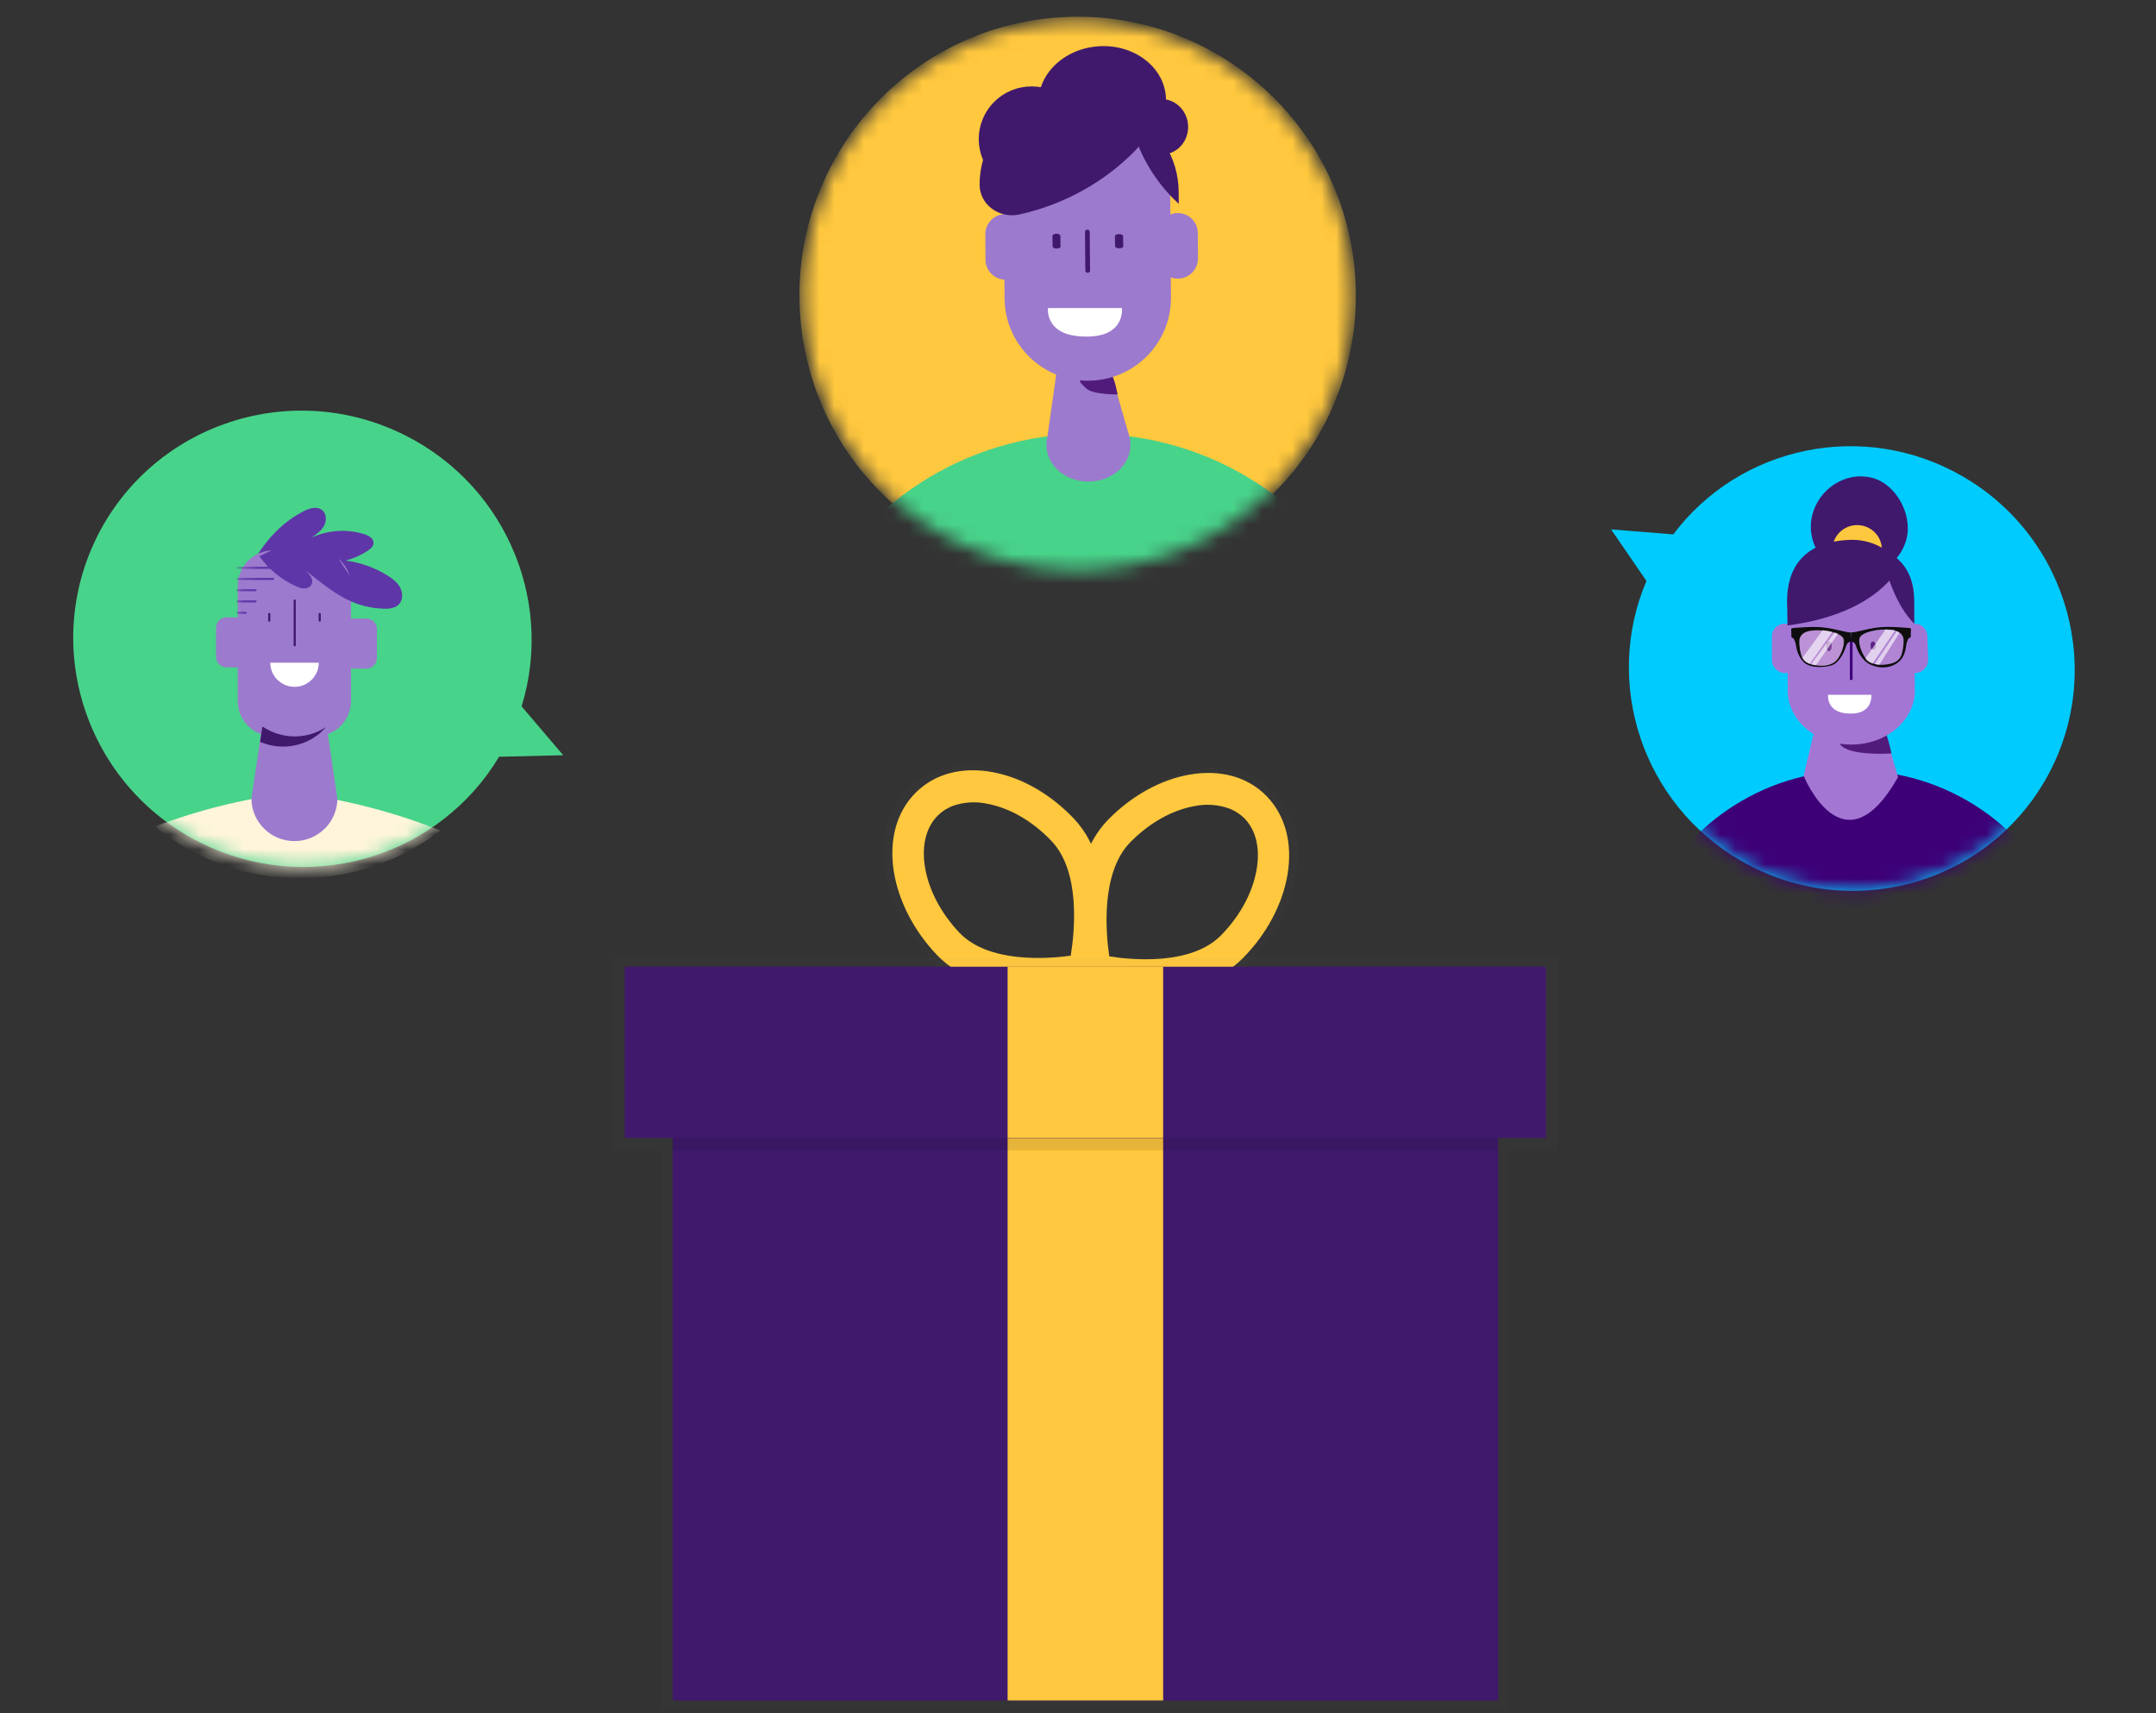 <svg viewBox="0 0 146 116" fill="none" xmlns="http://www.w3.org/2000/svg"><rect x="0" y="0" width="146" height="116" fill="#333333" stroke="none"/><g opacity="0.5"><path opacity="0.5" d="M86.319 53.641C84.991 52.28 83.054 51.739 80.865 52.116C78.818 52.469 76.769 53.607 75.097 55.311C74.613 55.809 74.206 56.38 73.89 57.003C73.583 56.359 73.179 55.767 72.693 55.25C71.051 53.513 69.02 52.344 66.971 51.96C64.79 51.534 62.845 52.052 61.492 53.39C60.139 54.728 59.585 56.698 59.923 58.94C60.24 61.036 61.319 63.147 62.964 64.879C66.421 68.525 73.319 67.102 73.611 67.038L73.696 67.019L73.961 67.08C74.253 67.148 81.126 68.693 84.643 65.11C86.311 63.405 87.43 61.315 87.784 59.223C88.17 56.984 87.647 55.005 86.319 53.641ZM72.452 64.933C70.784 65.163 66.629 65.474 64.567 63.299C63.242 61.899 62.374 60.229 62.126 58.59C61.901 57.099 62.226 55.821 63.048 55.015C63.368 54.701 63.752 54.461 64.171 54.312C64.947 54.056 65.776 54.013 66.573 54.189C68.165 54.493 69.775 55.431 71.101 56.831C73.162 58.991 72.729 63.235 72.452 64.931V64.933ZM85.608 58.837C85.333 60.469 84.439 62.127 83.088 63.501C80.988 65.632 76.834 65.254 75.176 64.992C74.928 63.288 74.566 59.05 76.665 56.911C78.016 55.537 79.64 54.628 81.237 54.355C82.037 54.194 82.864 54.251 83.636 54.521C84.054 54.678 84.434 54.925 84.749 55.245C85.554 56.07 85.858 57.344 85.608 58.835V58.837Z" fill="url(#paint0_linear_40436_4411)"></path></g><path d="M74.284 66.577L73.627 66.718C73.348 66.778 66.748 68.139 63.439 64.651C61.867 62.994 60.834 60.974 60.521 58.967C60.196 56.822 60.729 54.936 62.022 53.656C63.314 52.375 65.176 51.89 67.263 52.288C69.216 52.661 71.159 53.779 72.731 55.439C76.037 58.927 74.499 65.627 74.432 65.91L74.284 66.577ZM64.584 54.542C64.182 54.684 63.815 54.914 63.508 55.215C62.724 55.993 62.412 57.207 62.626 58.637C62.864 60.203 63.694 61.803 64.963 63.143C66.937 65.224 70.913 64.926 72.508 64.707C72.772 63.085 73.189 59.033 71.215 56.952C69.946 55.614 68.407 54.715 66.881 54.425C66.119 54.257 65.326 54.297 64.584 54.542Z" fill="#FFC83E"></path><path d="M73.311 66.606L73.165 65.937C73.103 65.652 71.677 58.926 75.042 55.498C76.643 53.868 78.602 52.783 80.562 52.445C82.647 52.083 84.508 52.6 85.773 53.904C87.039 55.208 87.546 57.1 87.185 59.23C86.847 61.231 85.78 63.231 84.179 64.861C80.814 68.289 74.237 66.811 73.964 66.747L73.311 66.606ZM83.213 54.733C82.476 54.475 81.685 54.419 80.92 54.573C79.39 54.837 77.837 55.709 76.543 57.023C74.533 59.071 74.875 63.127 75.119 64.755C76.709 65.002 80.681 65.37 82.688 63.325C83.981 62.008 84.835 60.423 85.1 58.851C85.34 57.426 85.048 56.205 84.277 55.415C83.974 55.112 83.612 54.879 83.213 54.733Z" fill="#FFC83E"></path><g opacity="0.5"><path opacity="0.5" d="M105.502 64.807H41.5V77.894H44.825V115.772H102.177V77.894H105.502V64.807Z" fill="url(#paint1_linear_40436_4411)"></path></g><path d="M101.455 68.769H45.555V115.135H101.455V68.769Z" fill="#40196D"></path><path d="M78.766 77.049H68.234V115.133H78.766V77.049Z" fill="#FFC83E"></path><path opacity="0.1" d="M101.455 66.291H45.555V77.883H101.455V66.291Z" fill="black"></path><path d="M104.689 65.453H42.307V77.045H104.689V65.453Z" fill="#40196D"></path><path d="M78.766 65.453H68.234V77.045H78.766V65.453Z" fill="#FFC83E"></path><path d="M26.776 29.161C34.032 32.398 37.593 40.474 35.322 47.825L38.141 51.134L33.797 51.238C29.833 57.844 21.434 60.576 14.186 57.343C6.355 53.85 2.818 44.709 6.298 36.92C9.782 29.143 18.945 25.668 26.776 29.161Z" fill="#48D38A"></path><mask id="mask0_40436_4411" maskUnits="userSpaceOnUse" x="4" y="27" width="35" height="32" style="mask-type: alpha;"><path d="M26.774 29.163C34.031 32.401 37.593 40.477 35.323 47.826L38.142 51.136L33.798 51.24C29.835 57.844 21.437 60.574 14.187 57.34C6.356 53.846 2.817 44.706 6.296 36.918C9.779 29.143 18.942 25.669 26.774 29.163Z" fill="#48D38A"></path></mask><g mask="url(#mask0_40436_4411)"><path d="M29.818 56.237C27.197 58.254 23.902 59.459 20.328 59.459C16.593 59.459 13.164 58.147 10.488 55.961C13.379 54.863 16.71 54.016 19.799 53.685C23.148 54.051 26.775 55.006 29.818 56.237Z" fill="#FFF5DB"></path><path d="M16.507 39.37C17.306 37.416 18.626 35.614 20.539 34.623C20.943 34.418 21.454 34.249 21.814 34.534C22.119 34.775 22.128 35.257 21.939 35.605C21.751 35.953 21.419 36.176 21.095 36.399C22.209 35.882 23.519 35.801 24.686 36.176C24.974 36.265 25.297 36.453 25.297 36.747C25.297 36.988 25.091 37.166 24.884 37.3C24.435 37.595 23.932 37.818 23.412 37.952C24.408 38.086 25.378 38.434 26.231 38.96C26.572 39.174 26.904 39.424 27.093 39.772C27.281 40.12 27.299 40.584 27.039 40.887C26.725 41.253 26.159 41.244 25.674 41.191C23.717 40.986 22.684 40.209 20.664 38.594C20.197 38.219 18.761 39.629 18.159 39.531C17.836 39.478 16.831 39.344 16.507 39.37Z" fill="#5F36A8"></path><path d="M18.512 49.861H21.358C22.687 49.861 23.773 48.79 23.773 47.461V39.662C23.773 38.341 22.696 37.262 21.358 37.262H18.512C17.183 37.262 16.097 38.333 16.097 39.662V47.461C16.097 48.781 17.183 49.861 18.512 49.861Z" fill="#9C7ACD"></path><path d="M22.002 48.346L22.846 54.056C22.846 55.654 21.544 56.948 19.937 56.948C18.33 56.948 17.028 55.654 17.028 54.056L17.872 48.346H22.002Z" fill="#9C7ACD"></path><path d="M23.954 45.27H24.807C25.202 45.27 25.525 44.948 25.525 44.556V42.593C25.525 42.2 25.202 41.879 24.807 41.879H23.954C23.559 41.879 23.236 42.2 23.236 42.593V44.556C23.227 44.948 23.55 45.27 23.954 45.27Z" fill="#9C7ACD"></path><path d="M21.588 44.871C21.588 45.772 20.852 46.504 19.945 46.504C19.038 46.504 18.302 45.772 18.302 44.871H21.588Z" fill="white"></path><path d="M19.957 43.764C19.993 43.764 20.029 43.729 20.029 43.693V40.659C20.029 40.624 19.993 40.588 19.957 40.588C19.921 40.588 19.885 40.624 19.885 40.659V43.693C19.885 43.738 19.912 43.764 19.957 43.764Z" fill="#40196D"></path><path d="M21.651 42.094C21.687 42.094 21.723 42.059 21.723 42.023V41.568C21.723 41.532 21.687 41.496 21.651 41.496C21.615 41.496 21.579 41.532 21.579 41.568V42.023C21.579 42.068 21.615 42.094 21.651 42.094Z" fill="#40196D"></path><path d="M18.233 42.094C18.269 42.094 18.305 42.059 18.305 42.023V41.568C18.305 41.532 18.269 41.496 18.233 41.496C18.197 41.496 18.161 41.532 18.161 41.568V42.023C18.161 42.068 18.197 42.094 18.233 42.094Z" fill="#40196D"></path><mask id="mask1_40436_4411" maskUnits="userSpaceOnUse" x="16" y="37" width="8" height="13" style="mask-type: alpha;"><path d="M18.512 49.861H21.358C22.687 49.861 23.773 48.79 23.773 47.461V39.662C23.773 38.341 22.696 37.262 21.358 37.262H18.512C17.183 37.262 16.097 38.333 16.097 39.662V47.461C16.097 48.781 17.183 49.861 18.512 49.861Z" fill="#9C7ACD"></path></mask><g mask="url(#mask1_40436_4411)"><path d="M16.099 38.516H18.998C19.034 38.516 19.07 38.48 19.07 38.444C19.07 38.409 19.034 38.373 18.998 38.373H16.099C16.063 38.373 16.027 38.409 16.027 38.444C16.027 38.48 16.063 38.516 16.099 38.516Z" fill="#5F36A8"></path><path d="M16.093 39.27H18.491C18.527 39.27 18.562 39.234 18.562 39.198C18.562 39.163 18.527 39.127 18.491 39.127H16.093C16.058 39.127 16.022 39.163 16.022 39.198C16.022 39.234 16.058 39.27 16.093 39.27Z" fill="#5F36A8"></path><path d="M16.095 40.033H17.307C17.343 40.033 17.379 39.998 17.379 39.962C17.379 39.926 17.343 39.891 17.307 39.891H16.095C16.059 39.891 16.023 39.926 16.023 39.962C16.023 40.007 16.059 40.033 16.095 40.033Z" fill="#5F36A8"></path><path d="M16.095 40.789H17.307C17.343 40.789 17.379 40.754 17.379 40.718C17.379 40.682 17.343 40.647 17.307 40.647H16.095C16.059 40.647 16.023 40.682 16.023 40.718C16.023 40.754 16.059 40.789 16.095 40.789Z" fill="#5F36A8"></path><path d="M16.1 41.559H16.639C16.675 41.559 16.711 41.523 16.711 41.487C16.711 41.452 16.675 41.416 16.639 41.416H16.1C16.064 41.416 16.029 41.452 16.029 41.487C16.029 41.523 16.064 41.559 16.1 41.559Z" fill="#5F36A8"></path></g><path d="M19.957 49.861C20.738 49.861 21.466 49.629 22.076 49.227C21.376 50.04 20.334 50.549 19.167 50.549C18.611 50.549 18.09 50.432 17.614 50.227L17.767 49.191C18.395 49.602 19.14 49.861 19.957 49.861Z" fill="#40196D"></path><path d="M25.674 41.197C23.717 40.992 22.684 40.215 20.664 38.6C20.799 38.725 20.969 38.904 21.059 39.064C21.149 39.225 21.176 39.43 21.086 39.591C20.987 39.76 20.79 39.841 20.592 39.841C20.395 39.841 20.215 39.769 20.035 39.689C19.048 39.243 18.186 38.538 17.567 37.663L19.613 36.664L22.495 37.191L24.13 39.653L25.674 41.197Z" fill="#5F36A8"></path><path d="M15.347 45.188H16.2C16.595 45.188 16.918 44.866 16.918 44.474V42.511C16.918 42.118 16.595 41.797 16.2 41.797H15.347C14.952 41.797 14.629 42.118 14.629 42.511V44.474C14.629 44.866 14.952 45.188 15.347 45.188Z" fill="#9C7ACD"></path></g><path d="M117.892 58.279C111.193 54.409 108.558 46.225 111.494 39.334L109.098 35.843L113.313 36.181C117.813 30.183 126.216 28.387 132.907 32.253C140.135 36.429 142.641 45.642 138.491 52.835C134.338 60.016 125.12 62.455 117.892 58.279Z" fill="#00CBFF"></path><mask id="mask2_40436_4411" maskUnits="userSpaceOnUse" x="109" y="30" width="32" height="31" style="mask-type: alpha;"><path d="M117.891 58.277C111.192 54.406 108.556 46.222 111.491 39.332L109.095 35.84L113.31 36.179C117.809 30.183 126.212 28.388 132.903 32.254C140.133 36.431 142.64 45.644 138.491 52.836C134.339 60.016 125.121 62.454 117.891 58.277Z" fill="#00CBFF"></path></mask><g mask="url(#mask2_40436_4411)"><path d="M125.595 52.17C119.263 52.17 113.818 56.027 111.397 61.648H139.789C137.372 56.027 131.926 52.17 125.595 52.17Z" fill="#3D0077"></path><path d="M122.834 49.605L122.135 52.516C122.135 52.516 124.819 59.182 128.531 52.615L127.655 49.602H122.834V49.605Z" fill="#A476D4"></path><path d="M127.455 48.929C127.689 49.46 127.998 50.511 128.083 51.014C128.083 51.014 125.204 51.214 124.619 50.406C124.385 50.072 124.328 49.597 124.502 49.207C125.002 48.342 127.047 48.008 127.455 48.929Z" fill="#511B7C"></path><path d="M129.581 39.998C129.365 38.142 127.567 36.658 125.334 36.658C123.101 36.658 121.271 38.117 121.087 39.998H121.055V46.464H121.087C121.087 46.544 121.055 46.65 121.055 46.727C121.055 48.766 122.977 50.412 125.366 50.412C127.752 50.412 129.677 48.77 129.677 46.727C129.677 46.622 129.645 46.541 129.645 46.464H129.677L129.581 39.998Z" fill="#A476D4"></path><path d="M121.74 43.041C121.712 42.577 121.332 42.228 120.864 42.228C120.396 42.228 120.017 42.577 119.989 43.041V44.609C119.989 44.637 119.989 44.637 119.989 44.668C119.989 45.164 120.396 45.569 120.893 45.569C121.389 45.569 121.797 45.161 121.797 44.668C121.797 44.64 121.797 44.609 121.797 44.609L121.74 43.041Z" fill="#A476D4"></path><path d="M130.515 43.041C130.487 42.577 130.108 42.228 129.64 42.228C129.172 42.228 128.793 42.577 128.764 43.041V44.609C128.764 44.637 128.764 44.637 128.764 44.668C128.764 45.164 129.172 45.569 129.668 45.569C130.164 45.569 130.572 45.161 130.572 44.668C130.572 44.64 130.572 44.609 130.572 44.609L130.515 43.041Z" fill="#A476D4"></path><path d="M125.318 46.04C125.3 46.057 125.272 46.043 125.272 46.019V43.181C125.272 43.171 125.276 43.16 125.283 43.157C125.357 43.083 125.45 43.136 125.45 43.209V46.036C125.45 46.103 125.382 45.969 125.318 46.04Z" fill="#3D0077"></path><path d="M126.854 43.991C126.754 43.991 126.676 43.914 126.676 43.816V43.611C126.676 43.517 126.754 43.435 126.854 43.435C126.953 43.435 127.031 43.618 127.031 43.717V43.816C127.031 43.914 126.953 43.991 126.854 43.991Z" fill="#3D0077"></path><path d="M123.854 44.097C123.754 44.097 123.676 43.914 123.676 43.816V43.611C123.676 43.517 123.754 43.435 123.854 43.435C123.953 43.435 124.031 43.513 124.031 43.611V43.816C124.031 43.914 123.953 44.097 123.854 44.097Z" fill="#3D0077"></path><path d="M129.628 40.915C129.667 38.88 128.855 37.818 127.405 37.129C127.632 38.721 128.39 41.01 129.631 42.23L129.628 40.915Z" fill="#40196D"></path><path d="M129.023 36.761C128.417 38.477 126.538 39.373 124.823 38.768C123.107 38.164 122.206 36.283 122.813 34.571C123.419 32.855 125.298 31.821 127.013 32.426C128.474 32.939 129.64 35.017 129.023 36.761Z" fill="#40196D"></path><path d="M125.763 38.879C126.689 38.879 127.44 38.134 127.44 37.216C127.44 36.297 126.689 35.553 125.763 35.553C124.837 35.553 124.086 36.297 124.086 37.216C124.086 38.134 124.837 38.879 125.763 38.879Z" fill="#FEC83E"></path><path d="M128.742 38.268C127.948 37.147 126.651 36.493 125.236 36.553C122.758 36.658 120.822 37.853 121.032 41.243L121.046 42.347C123.137 42.076 126.906 41.257 128.742 38.268Z" fill="#40196D"></path><path d="M123.796 47.045H126.72C126.72 47.045 126.873 48.357 125.256 48.315C123.64 48.29 123.796 47.045 123.796 47.045Z" fill="white"></path><path d="M123.628 42.499C122.788 42.376 121.572 42.517 121.427 42.524C121.282 42.528 121.296 42.605 121.296 42.605L121.31 43.069C121.31 43.069 121.296 43.175 121.381 43.185C121.48 43.199 121.551 43.4 121.597 43.572C121.643 43.744 121.654 44.307 122.122 44.806C122.576 45.288 123.635 45.193 124.061 45.038C124.621 44.83 124.922 44.039 125.014 43.737C125.11 43.435 125.348 43.435 125.348 43.435V42.827C124.915 42.802 124.469 42.623 123.628 42.499ZM124.376 44.69C124.093 45.02 123.575 45.115 123.132 45.062C122.689 45.013 122.147 44.925 121.976 44.342C121.82 43.804 121.856 43.4 121.856 43.4C121.856 43.4 121.799 42.809 122.668 42.707C123.589 42.594 124.688 42.879 124.823 43.241C124.954 43.603 124.66 44.359 124.376 44.69Z" fill="#0E0E0E"></path><path opacity="0.3" d="M121.852 43.385C121.852 43.385 121.795 42.791 122.671 42.685C123.599 42.572 124.712 42.857 124.847 43.227C124.982 43.592 124.684 44.355 124.397 44.689C124.11 45.023 123.589 45.118 123.138 45.069C122.688 45.02 122.142 44.928 121.972 44.341C121.816 43.789 121.852 43.385 121.852 43.385Z" fill="#F3CED5"></path><path opacity="0.61" d="M122.055 44.542C122.172 44.75 122.349 44.873 122.548 44.947L124.076 42.781C123.877 42.728 123.654 42.693 123.424 42.672C123.09 43.143 122.498 43.948 122.055 44.542Z" fill="white"></path><path opacity="0.61" d="M122.653 44.975C122.756 45.007 122.862 45.025 122.968 45.042L124.471 42.912C124.401 42.88 124.319 42.848 124.234 42.82C123.84 43.372 123.092 44.385 122.653 44.975Z" fill="white"></path><path d="M129.276 42.52C129.131 42.516 127.919 42.372 127.075 42.495C126.235 42.618 125.788 42.797 125.352 42.822V43.43C125.352 43.43 125.593 43.43 125.685 43.733C125.781 44.035 126.054 44.724 126.699 45.016C127.344 45.307 128.089 45.234 128.589 44.801C129.064 44.39 129.06 43.739 129.106 43.567C129.152 43.398 129.223 43.195 129.322 43.181C129.408 43.17 129.393 43.065 129.393 43.065L129.408 42.6C129.408 42.6 129.422 42.523 129.276 42.52ZM128.78 44.281C128.613 44.864 128.071 44.952 127.624 45.002C127.181 45.051 126.664 44.956 126.38 44.629C126.097 44.298 125.802 43.546 125.937 43.181C126.072 42.818 127.171 42.534 128.092 42.646C128.957 42.752 128.904 43.339 128.904 43.339C128.904 43.339 128.936 43.739 128.78 44.281Z" fill="#0E0E0E"></path><path opacity="0.17" d="M128.902 43.333C128.902 43.333 128.958 42.742 128.09 42.64C127.168 42.528 126.069 42.812 125.935 43.175C125.8 43.537 126.094 44.292 126.378 44.623C126.661 44.953 127.179 45.048 127.622 44.999C128.065 44.95 128.607 44.862 128.778 44.279C128.934 43.733 128.902 43.333 128.902 43.333Z" fill="#F3CED5"></path><path opacity="0.61" d="M126.323 44.567C126.436 44.775 126.613 44.856 126.812 44.929L128.326 42.69C128.131 42.641 127.911 42.641 127.68 42.623C127.347 43.087 126.755 43.98 126.323 44.567Z" fill="white"></path><path opacity="0.61" d="M126.95 44.958C127.056 44.983 127.152 45.004 127.262 45.011L128.623 42.859C128.573 42.81 128.527 42.779 128.442 42.736C128.049 43.32 127.35 44.382 126.95 44.958Z" fill="white"></path></g><mask id="mask3_40436_4411" maskUnits="userSpaceOnUse" x="54" y="1" width="38" height="38" style="mask-type: alpha;"><ellipse cx="72.976" cy="19.999" rx="18.589" ry="18.615" transform="rotate(-4.445 72.976 19.999)" fill="#C4C4C4"></ellipse></mask><g mask="url(#mask3_40436_4411)"><ellipse cx="72.976" cy="19.999" rx="18.589" ry="18.615" transform="rotate(-4.445 72.976 19.999)" fill="#FFC83E" stroke="#FFC83E" stroke-width="0.5"></ellipse><path d="M73.718 29.362C65.28 29.362 58.026 34.269 54.801 41.418H92.63C89.411 34.269 82.151 29.362 73.718 29.362Z" fill="#48D38A"></path><path d="M73.708 32.608C75.28 32.608 76.554 31.497 76.554 30.128C76.554 28.758 75.28 27.648 73.708 27.648C72.136 27.648 70.861 28.758 70.861 30.128C70.861 31.497 72.136 32.608 73.708 32.608Z" fill="#9C7ACD"></path><path d="M76.455 29.486L75.283 25.375L71.599 24.839L70.928 29.565L76.455 29.486Z" fill="#9C7ACD"></path><path d="M75.332 25.481C75.502 25.805 75.614 26.395 75.683 26.703C75.683 26.703 73.924 26.746 73.498 26.246C73.328 26.039 73.034 25.89 73.162 25.651C73.53 25.12 75.033 24.912 75.332 25.481Z" fill="#511B7C"></path><path d="M73.7 25.779C70.587 25.8 68.049 23.304 68.028 20.203L67.975 13.081C67.953 9.979 70.459 7.446 73.572 7.425C76.684 7.404 79.222 9.9 79.243 13.001L79.296 20.123C79.323 23.224 76.818 25.758 73.7 25.779Z" fill="#9C7ACD"></path><path d="M68.105 18.937C67.354 18.942 66.741 18.337 66.735 17.593L66.725 15.862C66.719 15.113 67.327 14.502 68.079 14.497C68.83 14.492 69.443 15.097 69.448 15.841L69.459 17.572C69.465 18.321 68.857 18.931 68.105 18.937Z" fill="#9C7ACD"></path><path d="M79.769 18.865C79.018 18.87 78.405 18.265 78.399 17.521L78.389 15.79C78.383 15.041 78.991 14.43 79.743 14.425C80.494 14.419 81.107 15.025 81.112 15.768L81.123 17.5C81.123 18.249 80.521 18.859 79.769 18.865Z" fill="#9C7ACD"></path><path d="M73.618 18.465C73.549 18.45 73.496 18.391 73.496 18.322L73.475 15.698C73.475 15.614 73.544 15.55 73.635 15.55C73.725 15.55 73.794 15.614 73.794 15.698L73.816 18.322C73.816 18.407 73.746 18.471 73.656 18.471C73.64 18.471 73.629 18.471 73.618 18.465Z" fill="#40196D"></path><path d="M71.488 16.825C71.334 16.809 71.28 16.74 71.28 16.666C71.28 16.597 71.28 16.528 71.275 16.459C71.275 16.299 71.269 16.145 71.269 15.986C71.269 15.906 71.344 15.832 71.509 15.826C71.685 15.816 71.803 15.885 71.808 15.975C71.813 16.129 71.813 16.278 71.813 16.432C71.813 16.512 71.813 16.586 71.819 16.666C71.819 16.687 71.824 16.703 71.813 16.724C71.787 16.799 71.627 16.841 71.488 16.825Z" fill="#40196D"></path><path d="M75.724 16.808C75.564 16.792 75.511 16.723 75.511 16.654C75.511 16.59 75.511 16.521 75.505 16.457C75.505 16.309 75.5 16.155 75.5 16.006C75.5 15.926 75.575 15.857 75.751 15.852C75.932 15.841 76.054 15.91 76.054 15.995C76.06 16.144 76.06 16.287 76.06 16.436C76.06 16.511 76.06 16.585 76.065 16.659C76.065 16.675 76.07 16.697 76.06 16.712C76.033 16.782 75.868 16.824 75.724 16.808Z" fill="#40196D"></path><path d="M79.818 12.98C79.802 10.676 78.491 8.599 76.449 7.563C76.796 9.842 77.942 12.062 79.823 13.804L79.818 12.98Z" fill="#40196D"></path><path d="M76.924 10.145C77.862 9.179 77.601 7.639 76.391 6.991C75.405 6.465 74.254 6.168 73.033 6.173C69.307 6.194 66.311 9.046 66.338 12.53C66.349 13.852 67.665 14.824 69.035 14.521C72.127 13.831 74.861 12.275 76.924 10.145Z" fill="#40196D"></path><path d="M72.393 11.942C73.792 10.549 73.792 8.289 72.393 6.895C70.995 5.502 68.727 5.502 67.328 6.895C65.929 8.289 65.929 10.549 67.328 11.942C68.727 13.336 70.995 13.336 72.393 11.942Z" fill="#40196D"></path><path d="M74.898 10.583C77.28 10.419 79.095 8.619 78.953 6.562C78.811 4.505 76.765 2.97 74.383 3.134C72.001 3.298 70.186 5.098 70.328 7.155C70.47 9.212 72.517 10.747 74.898 10.583Z" fill="#40196D"></path><path d="M78.786 10.46C79.778 10.392 80.525 9.497 80.453 8.461C80.381 7.426 79.519 6.641 78.526 6.709C77.533 6.778 76.787 7.673 76.858 8.708C76.93 9.744 77.793 10.529 78.786 10.46Z" fill="#40196D"></path><path d="M70.969 20.855H75.975C75.975 20.855 76.236 22.851 73.469 22.788C70.708 22.756 70.969 20.855 70.969 20.855Z" fill="white"></path></g><defs><linearGradient id="paint0_linear_40436_4411" x1="17951.2" y1="9237.5" x2="17951.2" y2="8087.35" gradientUnits="userSpaceOnUse"><stop stop-color="#808080" stop-opacity="0.25"></stop><stop offset="0.54" stop-color="#808080" stop-opacity="0.12"></stop><stop offset="1" stop-color="#808080" stop-opacity="0.1"></stop></linearGradient><linearGradient id="paint1_linear_40436_4411" x1="29157.2" y1="37120.8" x2="29157.2" y2="24928.9" gradientUnits="userSpaceOnUse"><stop stop-color="#808080" stop-opacity="0.25"></stop><stop offset="0.54" stop-color="#808080" stop-opacity="0.12"></stop><stop offset="1" stop-color="#808080" stop-opacity="0.1"></stop></linearGradient></defs></svg>